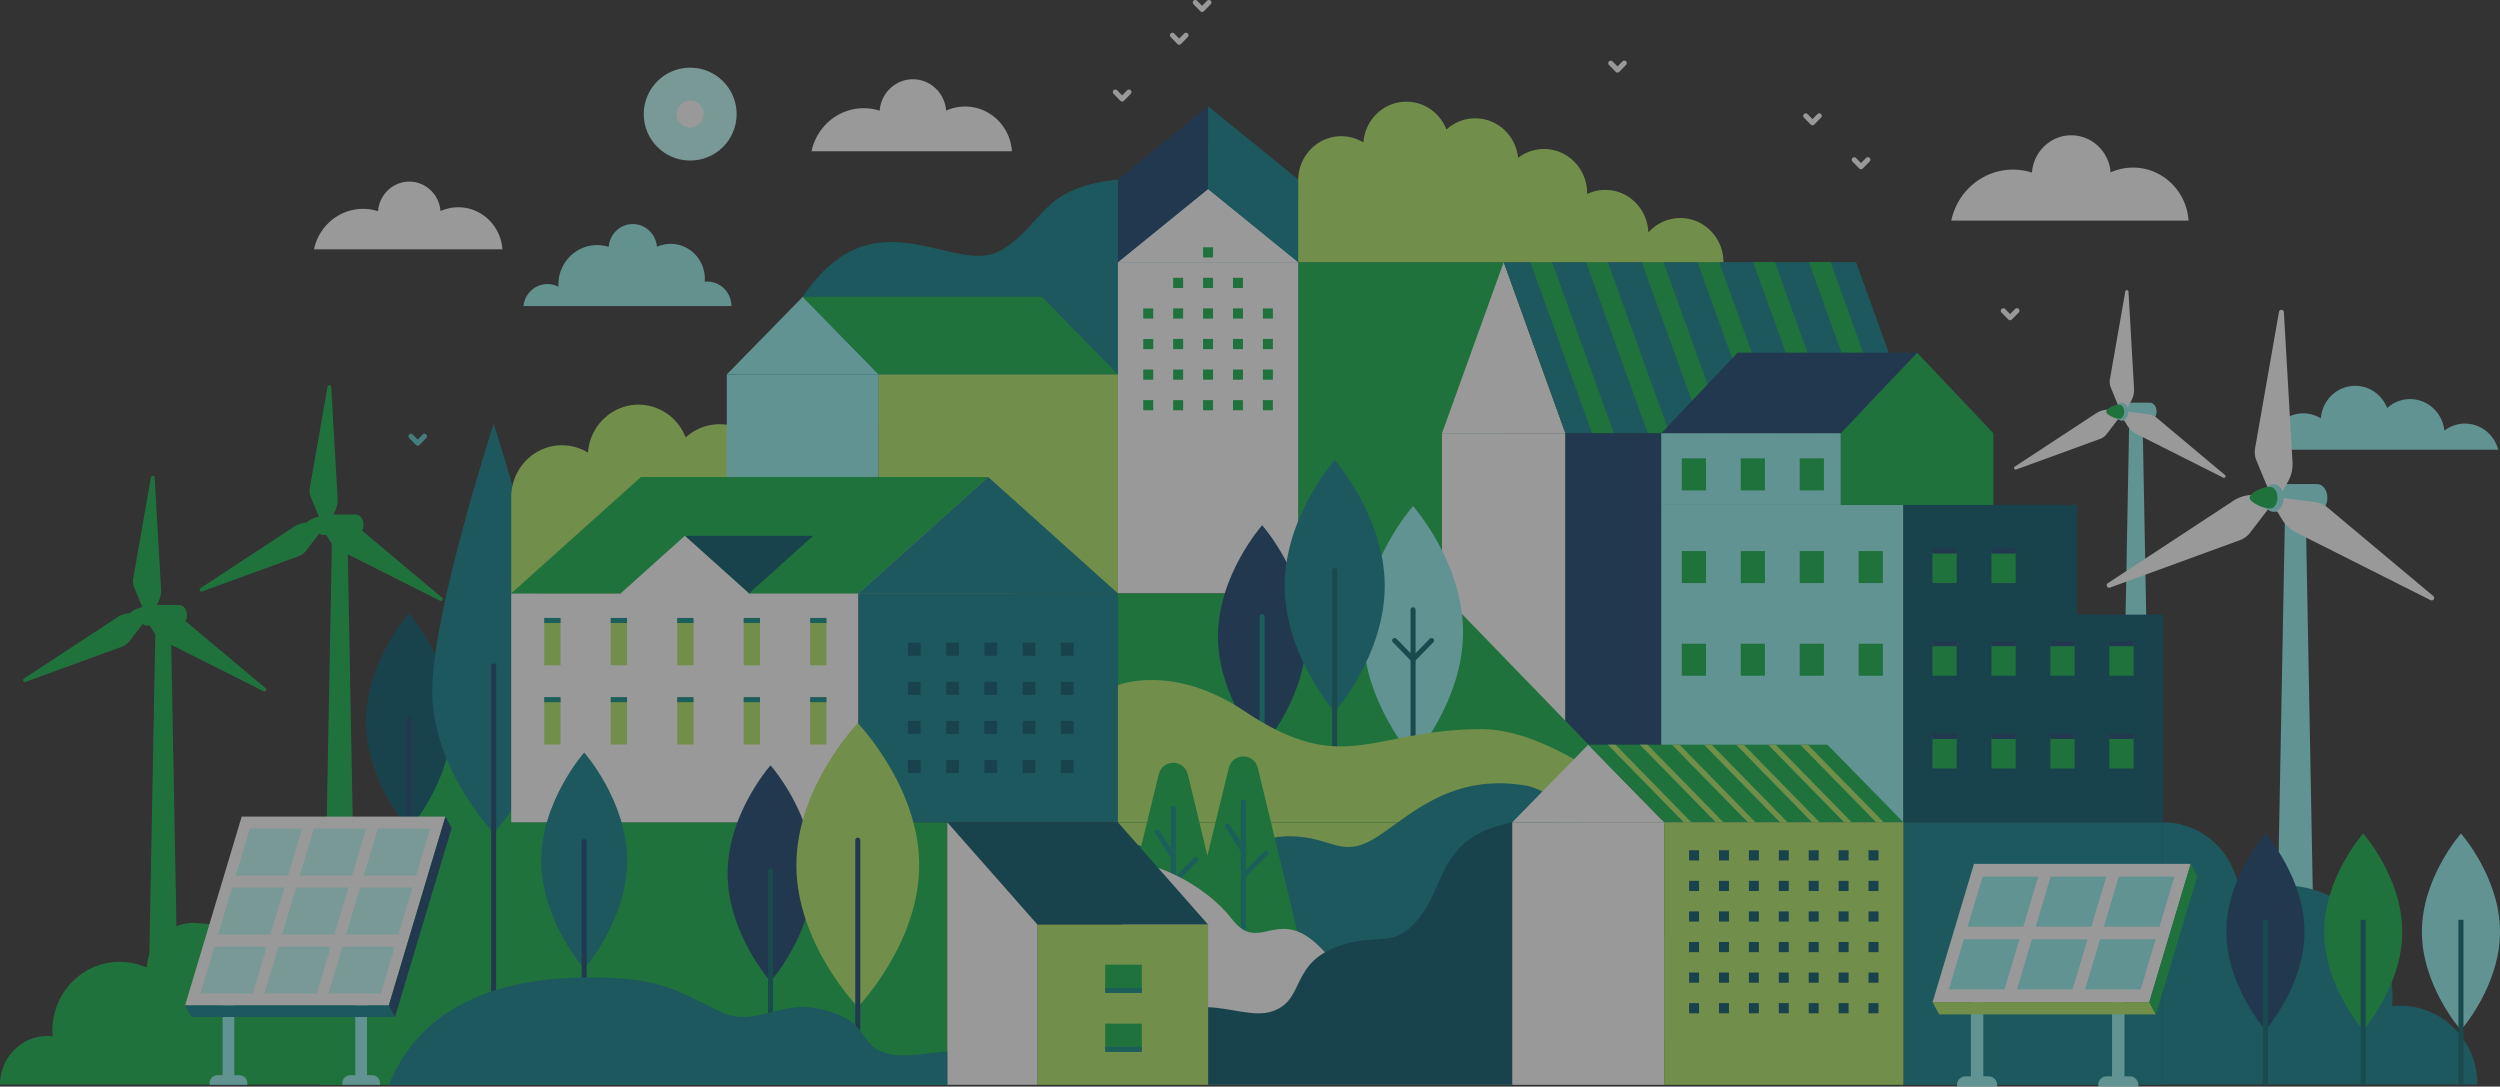 <svg width="849" height="369" fill="none" xmlns="http://www.w3.org/2000/svg">
    <rect width="100%" height="100%" fill="#333333" stroke="none"/>
    <g style="mix-blend-mode:luminosity" opacity=".5" clip-path="url(#a)">
        <path d="M55.411 207.881h-2.524l-2.622 140.756h10.293l-2.622-140.756H55.41Z" fill="#0DB248"/>
        <path d="M60.915 205.469H49.907c-1.416 0-2.565 1.554-2.565 3.472 0 1.917 1.15 3.473 2.565 3.473h11.008c1.418 0 2.566-1.554 2.566-3.473 0-1.919-1.148-3.472-2.566-3.472Z" fill="#0DB248"/>
        <path d="M44.404 208.212a8.762 8.762 0 0 0-4.574 1.432L8.121 230.456a.623.623 0 0 0 .554 1.105l32.775-11.963a5.622 5.622 0 0 0 2.71-2.104s5.283-6.804 5.42-7.158l-.372-2.252-4.804.128Zm19.026 3.09a5.624 5.624 0 0 0-3.178-1.294s-8.531-1.172-8.906-1.115l-1.758 1.448 2.51 4.105a8.759 8.759 0 0 0 3.528 3.249l33.882 17.054a.628.628 0 0 0 .79-.215.626.626 0 0 0-.105-.811L63.43 211.302Z" fill="#0DB248"/>
        <path d="M52.512 162.127a.622.622 0 0 0-1.233-.072l-6.027 34.368a5.644 5.644 0 0 0 .467 3.4s3.25 7.973 3.489 8.271l2.138.804 2.294-4.223a8.744 8.744 0 0 0 1.044-4.676l-2.172-37.872Z" fill="#0DB248"/>
        <path d="M49.907 212.412c1.417 0 2.566-1.554 2.566-3.471 0-1.918-1.149-3.472-2.566-3.472-1.417 0-2.565 1.554-2.565 3.472 0 1.917 1.148 3.471 2.565 3.471Z" fill="#0DB248"/>
        <path d="M49.907 207.625c-.537 0-.971.588-.971 1.315s.434 1.317.971 1.317c.537 0 .973-.59.973-1.317s-.438-1.315-.973-1.315Z" fill="#0DB248"/>
        <path d="M49.075 206.225h-.657c-.855 0-4.561 1.306-4.546 2.716.016 1.303 3.794 2.717 4.546 2.717h.657c1 0 1.813-1.216 1.813-2.717 0-1.502-.82-2.716-1.813-2.716Zm66.297-29.129h-2.524l-2.622 140.756h10.293l-2.624-140.756h-2.523Z" fill="#0DB248"/>
        <path d="M120.876 174.742h-11.008c-1.416 0-2.565 1.557-2.565 3.474 0 1.917 1.149 3.472 2.565 3.472h11.008c1.418 0 2.566-1.555 2.566-3.472s-1.148-3.474-2.566-3.474Z" fill="#0DB248"/>
        <path d="M104.365 177.49a8.73 8.73 0 0 0-4.574 1.431l-31.709 20.814a.626.626 0 0 0-.212.798.62.62 0 0 0 .766.307l32.777-11.963a5.63 5.63 0 0 0 2.711-2.104s5.279-6.802 5.418-7.156l-.371-2.254-4.806.127Z" fill="#0DB248"/>
        <path d="M123.391 180.578a5.63 5.63 0 0 0-3.178-1.297s-8.532-1.169-8.906-1.113l-1.767 1.449 2.511 4.104a8.76 8.76 0 0 0 3.527 3.25l33.883 17.051a.624.624 0 0 0 .684-1.026l-26.754-22.418Z" fill="#0DB248"/>
        <path d="M112.474 131.404a.624.624 0 0 0-1.235-.072l-6.026 34.363a5.628 5.628 0 0 0 .467 3.4s3.25 7.973 3.489 8.269l2.138.806 2.294-4.223a8.75 8.75 0 0 0 1.045-4.678l-2.172-37.865Z" fill="#0DB248"/>
        <path d="M109.868 181.688c1.417 0 2.566-1.555 2.566-3.472s-1.149-3.472-2.566-3.472c-1.417 0-2.565 1.555-2.565 3.472s1.148 3.472 2.565 3.472Z" fill="#0DB248"/>
        <path d="M109.869 179.531c.536 0 .971-.589.971-1.315 0-.727-.435-1.316-.971-1.316-.537 0-.972.589-.972 1.316 0 .726.435 1.315.972 1.315Z" fill="#0DB248"/>
        <path d="M109.029 175.498h-.657c-.855 0-4.561 1.307-4.546 2.718.016 1.301 3.794 2.716 4.546 2.716h.657c1.001 0 1.813-1.216 1.813-2.716 0-1.5-.812-2.718-1.813-2.718Z" fill="#0DB248"/>
        <path d="M725.351 138.785h-2.196l-2.282 122.456h8.956l-2.282-122.456h-2.196Z" fill="#8EF4EF"/>
        <path d="M730.141 136.746h-9.578c-1.233 0-2.223 1.353-2.223 3.02 0 1.668.999 3.022 2.223 3.022h9.578c1.232 0 2.224-1.352 2.224-3.022 0-1.669-.992-3.02-2.224-3.02Z" fill="#8EF4EF"/>
        <path d="M715.775 139.127a7.607 7.607 0 0 0-3.979 1.247l-27.589 18.108a.545.545 0 0 0-.187.696.544.544 0 0 0 .67.267l28.516-10.399a4.897 4.897 0 0 0 2.358-1.831s4.594-5.918 4.714-6.226l-.323-1.96-4.18.098Z" fill="#fff"/>
        <path d="M732.328 141.824a4.887 4.887 0 0 0-2.764-1.127s-7.424-1.027-7.75-.97l-1.54 1.26 2.185 3.565a7.609 7.609 0 0 0 3.068 2.823l29.482 14.842a.542.542 0 0 0 .592-.9l-23.273-19.493Zm-9.498-42.786a.542.542 0 0 0-1.075-.061l-5.242 29.891a4.901 4.901 0 0 0 .405 2.957s2.829 6.938 3.036 7.196l1.86.7 1.996-3.674a7.632 7.632 0 0 0 .91-4.068l-1.89-32.94Z" fill="#fff"/>
        <path d="M720.562 142.788c1.233 0 2.232-1.353 2.232-3.022 0-1.669-.999-3.022-2.232-3.022s-2.232 1.353-2.232 3.022c0 1.669.999 3.022 2.232 3.022Z" fill="#8EF4EF"/>
        <path d="M720.563 138.623c-.467 0-.846.513-.846 1.144 0 .631.379 1.146.846 1.146.467 0 .845-.513.845-1.146 0-.633-.378-1.144-.845-1.144Z" fill="#E7E5E5"/>
        <path d="M719.797 137.453h-.572c-.747 0-3.966 1.144-3.951 2.372.016 1.132 3.307 2.357 3.96 2.355h.573c.871 0 1.574-1.062 1.572-2.367-.002-1.305-.712-2.362-1.582-2.36Zm-534.913 103.33-39.828 1.789-6.073 36.686-30.415 89.145h213.13v-89.145h-148.09l11.276-38.475Z" fill="#0DB248"/>
        <path d="M240.183 95.63c-.291 0-.582.017-.871.048.027-.328.05-.657.05-.992 0-6.555-5.2-11.87-11.614-11.87a11.362 11.362 0 0 0-4.657 1.001c-.342-4.321-3.873-7.723-8.19-7.723-4.317 0-7.867 3.42-8.189 7.756a12.876 12.876 0 0 0-3.934-.614c-7.264 0-13.154 6.02-13.154 13.444 0 .242.023.476.035.715a8.034 8.034 0 0 0-3.735-.925c-4.228 0-7.709 3.265-8.167 7.462h70.639c-.05-4.594-3.705-8.302-8.213-8.302Z" fill="#92EFEA"/>
        <path d="M124.289 244.995c0 20.268 14.581 36.699 14.581 36.699s14.581-16.431 14.581-36.699c0-20.269-14.581-36.708-14.581-36.708s-14.581 16.431-14.581 36.708Z" fill="#005366"/>
        <path d="M138.87 243.311a.858.858 0 0 0-.855.855v62.502a.858.858 0 0 0 .855.855.858.858 0 0 0 .855-.855v-62.499a.86.86 0 0 0-.527-.793.86.86 0 0 0-.328-.065Z" fill="#123E6B"/>
        <path d="M146.793 234.633c0 26.622 20.851 48.204 20.851 48.204s20.852-21.582 20.852-48.204c0-26.623-20.852-90.69-20.852-90.69s-20.851 64.067-20.851 90.69Z" fill="#067E87"/>
        <path d="M167.643 225.293a.854.854 0 0 0-.855.855V346.17a.853.853 0 0 0 .855.856.857.857 0 0 0 .855-.856V226.152a.842.842 0 0 0-.249-.607.862.862 0 0 0-.606-.252Z" fill="#123E6B"/>
        <path d="M410.787 49.662c-13.08 5.346-18.409 9.935-31.129 11.288-26.758 2.844-24.787 15.177-39.654 24.02-15.726 9.358-43.04-20.547-67.39 15.836-6.106 9.126-.4 10.168 1.683 10.211 1.054-.108.782.015 0 0-.947.097-2.964.383-6.643 1.13-18.689 3.79-20.836 25.127-20.836 25.127l194.049 26.996V65.868s-18.756-20.838-30.08-16.206Z" fill="#067E87"/>
        <path d="M274.293 111.013c.782.016 1.054-.107 0 0Z" fill="#067E87"/>
        <path d="M326.268 183.899a17.02 17.02 0 0 0-12.77 5.815c-.298-9.464-7.878-17.049-17.212-17.049a16.84 16.84 0 0 0-7.264 1.657c0-.127.019-.252.019-.38 0-9.731-7.719-17.616-17.239-17.616a16.908 16.908 0 0 0-10.336 3.541c-.891-8.875-8.228-15.798-17.148-15.798a16.947 16.947 0 0 0-11.46 4.489c-2.531-6.516-8.742-11.13-16.018-11.13-9.08 0-16.503 7.183-17.174 16.283a16.862 16.862 0 0 0-8.81-2.495c-9.522 0-17.239 7.89-17.239 17.616v32.687h169.897c-.007-9.732-7.724-17.62-17.246-17.62Z" fill="#B2EA63"/>
        <path d="M734.436 279.258h-88.04v89.145h88.04v-89.145Z" fill="#067E87"/>
        <path d="M410.284 368.403H513.56v-89.145H379.65l30.634 89.145Z" fill="#B2EA63"/>
        <path d="M440.867 201.52h48.839l20.957 3.091V89.021h-69.796V201.52Z" fill="#0DB248"/>
        <path d="M489.705 147.132h41.915l-20.957-58.11-20.958 58.11Z" fill="#fff"/>
        <path d="m510.662 89.022 20.958 58.11h119.652l-20.958-58.11H510.662Z" fill="#067E87"/>
        <path d="m519.725 89.022 20.957 58.11h7.362l-20.956-58.11h-7.363Zm94.576 0 20.955 58.11h7.364l-20.958-58.11h-7.361Zm-75.661 0 20.957 58.11h7.361l-20.957-58.11h-7.361Zm18.915 0 20.957 58.11h7.362l-20.958-58.11h-7.361Zm18.915 0 20.957 58.11h7.362l-20.958-58.11h-7.361Zm18.915 0 20.956 58.11h7.363l-20.958-58.11h-7.361Z" fill="#0DB248"/>
        <path d="M531.618 147.131h-41.913v114.956h41.913V147.131Z" fill="#fff"/>
        <path d="M651.272 147.131H531.62v114.956h119.652V147.131Z" fill="#123E6B"/>
        <path d="M246.814 127.168h51.593l-25.796-26.365-25.797 26.365Z" fill="#8EF4EF"/>
        <path d="m272.61 100.803 25.796 26.365h81.244l-25.796-26.365H272.61Z" fill="#0DB248"/>
        <path d="M298.407 127.168h-51.593v74.351h51.593v-74.351Z" fill="#8EF4EF"/>
        <path d="M379.65 127.168h-81.244v74.351h81.244v-74.351Z" fill="#B2EA63"/>
        <path d="M646.396 171.48h-82.232v107.777h82.232V171.48Z" fill="#8EF4EF"/>
        <path d="M705.412 171.48h-59.016v107.777h59.016V171.48Z" fill="#005366"/>
        <path d="M734.436 208.725H701.54v70.533h32.896v-70.533Z" fill="#005366"/>
        <path d="M676.952 147.131h-51.839v24.349h51.839v-24.349Zm-51.839 0h51.839l-25.919-27.36-25.92 27.36Z" fill="#0DB248"/>
        <path d="M564.164 147.131h60.95l25.919-27.36h-60.95l-25.919 27.36Z" fill="#123E6B"/>
        <path d="M625.114 147.131h-60.95v24.349h60.95v-24.349Z" fill="#8EF4EF"/>
        <path d="M579.36 155.658h-8.223v10.878h8.223v-10.878Zm20.022 0h-8.224v10.878h8.224v-10.878Zm20.02 0h-8.223v10.878h8.223v-10.878Zm-40.042 31.481h-8.223v10.877h8.223v-10.877Zm20.022 0h-8.224v10.877h8.224v-10.877Zm20.02 0h-8.223v10.877h8.223v-10.877Zm20.021 0h-8.224v10.877h8.224v-10.877Zm-60.063 31.474h-8.223v10.878h8.223v-10.878Zm20.022 0h-8.224v10.878h8.224v-10.878Zm20.02 0h-8.223v10.878h8.223v-10.878Zm20.021 0h-8.224v10.878h8.224v-10.878Zm25.075-31.474h-8.224v10.877h8.224v-10.877Zm20.02 0h-8.223v10.877h8.223v-10.877Zm-20.02 31.474h-8.224v10.878h8.224v-10.878Zm20.02 0h-8.223v10.878h8.223v-10.878Zm20.021 0h-8.224v10.878h8.224v-10.878Zm20.021 0h-8.223v10.878h8.223v-10.878Zm-60.062 31.477h-8.224v10.877h8.224V250.09Zm20.02 0h-8.223v10.877h8.223V250.09Zm20.021 0h-8.224v10.877h8.224V250.09Zm20.021 0h-8.223v10.877h8.223V250.09Z" fill="#0DB248"/>
        <path d="M664.497 186.279h-8.224v1.717h8.224v-1.717Zm20.021 0h-8.223v1.717h8.223v-1.717Zm-20.021 31.475h-8.224v1.717h8.224v-1.717Zm20.021 0h-8.223v1.717h8.223v-1.717Zm20.021 0h-8.224v1.717h8.224v-1.717Zm20.021 0h-8.223v1.717h8.223v-1.717Zm-60.063 31.476h-8.224v1.718h8.224v-1.718Zm20.021 0h-8.223v1.718h8.223v-1.718Zm20.021 0h-8.224v1.718h8.224v-1.718Zm20.021 0h-8.223v1.718h8.223v-1.718Z" fill="#123E6B"/>
        <path d="M291.527 201.52h-117.92v77.739h117.92V201.52Z" fill="#fff"/>
        <path d="M379.65 201.52h-88.121v77.739h88.121V201.52Z" fill="#067E87"/>
        <path d="M173.607 201.519h117.92l44.061-39.539H217.669l-44.062 39.539Z" fill="#0DB248"/>
        <path d="M291.527 201.519h88.123l-44.061-39.539-44.062 39.539Z" fill="#067E87"/>
        <path d="m254.367 201.519 21.799-19.562h-43.598l21.799 19.562Z" fill="#005366"/>
        <path d="m210.77 201.519 23.889 12.384 19.708-12.384-21.799-19.562-21.798 19.562Z" fill="#fff"/>
        <path d="M312.652 218.266h-4.329v4.424h4.329v-4.424Zm0 13.271h-4.329v4.425h4.329v-4.425Zm0 13.275h-4.329v4.425h4.329v-4.425Zm0 13.276h-4.329v4.424h4.329v-4.424Zm12.989-39.822h-4.329v4.424h4.329v-4.424Zm0 13.271h-4.329v4.425h4.329v-4.425Zm0 13.275h-4.329v4.425h4.329v-4.425Zm0 13.276h-4.329v4.424h4.329v-4.424Zm12.989-39.822h-4.329v4.424h4.329v-4.424Zm0 13.271h-4.329v4.425h4.329v-4.425Zm0 13.275h-4.329v4.425h4.329v-4.425Zm0 13.276h-4.329v4.424h4.329v-4.424Zm12.989-39.822h-4.329v4.424h4.329v-4.424Zm0 13.271h-4.329v4.425h4.329v-4.425Zm0 13.275h-4.329v4.425h4.329v-4.425Zm0 13.276h-4.329v4.424h4.329v-4.424Zm12.988-39.822h-4.329v4.424h4.329v-4.424Zm0 13.271h-4.329v4.425h4.329v-4.425Zm0 13.275h-4.329v4.425h4.329v-4.425Zm0 13.276h-4.329v4.424h4.329v-4.424Z" fill="#005366"/>
        <path d="M190.364 210.709h-5.54v15.221h5.54v-15.221Zm22.576 0h-5.54v15.221h5.54v-15.221Zm22.575 0h-5.539v15.221h5.539v-15.221Zm22.578 0h-5.54v15.221h5.54v-15.221Zm22.576 0h-5.54v15.221h5.54v-15.221Zm-90.305 26.893h-5.54v15.221h5.54v-15.221Zm22.576 0h-5.54v15.221h5.54v-15.221Zm22.575 0h-5.539v15.221h5.539v-15.221Zm22.578 0h-5.54v15.221h5.54v-15.221Zm22.576 0h-5.54v15.221h5.54v-15.221Z" fill="#B2EA63"/>
        <path d="M190.364 209.852h-5.54v1.717h5.54v-1.717Zm22.576 0h-5.54v1.717h5.54v-1.717Zm22.575 0h-5.539v1.717h5.539v-1.717Zm22.578 0h-5.54v1.717h5.54v-1.717Zm22.576 0h-5.54v1.717h5.54v-1.717Zm-90.305 26.89h-5.54v1.717h5.54v-1.717Zm22.576 0h-5.54v1.717h5.54v-1.717Zm22.575 0h-5.539v1.717h5.539v-1.717Zm22.578 0h-5.54v1.717h5.54v-1.717Zm22.576 0h-5.54v1.717h5.54v-1.717Z" fill="#048982"/>
        <path d="M379.65 89.02h61.217L410.26 64.17l-30.61 24.85Z" fill="#fff"/>
        <path d="m410.26 64.17 30.607 24.85V60.949l-30.607-24.85V64.17Z" fill="#067E87"/>
        <path d="m379.65 89.02 30.61-24.85V36.098l-30.61 24.85v28.073Z" fill="#123E6B"/>
        <path d="M440.867 89.022H379.65V201.52h61.217V89.021Z" fill="#fff"/>
        <path d="M391.637 104.734h-3.387v3.46h3.387v-3.46Zm0 10.381h-3.387v3.46h3.387v-3.46Zm0 10.383h-3.387v3.46h3.387v-3.46Zm10.158-31.145h-3.387v3.46h3.387v-3.46Zm0 10.381h-3.387v3.46h3.387v-3.46Zm0 10.381h-3.387v3.46h3.387v-3.46Zm0 10.383h-3.387v3.46h3.387v-3.46Zm10.157-41.529h-3.387v3.46h3.387v-3.46Zm0 10.384h-3.387v3.46h3.387v-3.46Zm0 10.381h-3.387v3.46h3.387v-3.46Zm0 10.381h-3.387v3.46h3.387v-3.46Zm0 10.383h-3.387v3.46h3.387v-3.46Zm10.158-31.145h-3.386v3.46h3.386v-3.46Zm0 10.381h-3.386v3.46h3.386v-3.46Zm0 10.381h-3.386v3.46h3.386v-3.46Zm0 10.383h-3.386v3.46h3.386v-3.46Zm10.158-20.764h-3.387v3.46h3.387v-3.46Zm0 10.381h-3.387v3.46h3.387v-3.46Zm0 10.383h-3.387v3.46h3.387v-3.46Zm-40.631 10.383h-3.387v3.46h3.387v-3.46Zm10.158 0h-3.387v3.46h3.387v-3.46Zm10.157 0h-3.387v3.46h3.387v-3.46Zm10.158 0h-3.386v3.46h3.386v-3.46Zm10.158 0h-3.387v3.46h3.387v-3.46ZM379.65 201.52v77.739h185.364l-75.308-77.739H379.65Z" fill="#0DB248"/>
        <path d="M462.892 214.62c0 23.614 16.986 42.757 16.986 42.757s16.987-19.141 16.987-42.757c0-23.615-16.987-42.757-16.987-42.757s-16.986 19.145-16.986 42.757Z" fill="#8EF4EF"/>
        <path d="M479.877 206.24a.853.853 0 0 0-.856.855v56.724a.856.856 0 0 0 1.711 0v-56.72a.856.856 0 0 0-.855-.859Z" fill="#006168"/>
        <path d="m485.529 216.917-5.645 5.774-5.644-5.774a.853.853 0 0 0-1.402.261.852.852 0 0 0-.008.656c.042.104.103.2.182.28l6.263 6.404a.873.873 0 0 0 .614.26.852.852 0 0 0 .614-.26l6.266-6.404a.867.867 0 0 0 .243-.609.852.852 0 0 0-.539-.786.862.862 0 0 0-.932.198h-.012Z" fill="#006168"/>
        <path d="M413.62 216.138c0 20.856 15.005 37.764 15.005 37.764s15.006-16.908 15.006-37.764c0-20.857-15.006-37.767-15.006-37.767s-15.005 16.908-15.005 37.767Z" fill="#123E6B"/>
        <path d="M436.274 198.987c0 23.613 16.986 42.758 16.986 42.758s16.988-19.142 16.988-42.758c0-23.615-16.988-42.757-16.988-42.757s-16.986 19.156-16.986 42.757Z" fill="#067E87"/>
        <path d="M453.26 192.926a.855.855 0 0 0-.855.855v71.772a.855.855 0 1 0 1.711 0v-71.769a.86.86 0 0 0-.856-.858Z" fill="#006168"/>
        <path d="M428.626 208.553a.856.856 0 0 0-.855.855v54.985a.856.856 0 1 0 1.71 0V209.42a.854.854 0 0 0-.855-.867Z" fill="#048982"/>
        <path d="M422.68 241.536c-24.629-16.495-43.03-8.833-43.03-8.833v46.555h184.514s-34.449-31.64-60.784-31.64c-37.464-.003-46.801 16.619-80.7-6.082Z" fill="#B2EA63"/>
        <path d="M517.821 266.714c-24.491-3.934-38.02 9.365-49.577 17.103-11.843 7.93-14.901 1.258-27.505.289-20.768-1.598-18.536 14.072-31.94 12.806-11.962-1.129-25.772-22.461-41.904-.727l14.025 16.693 161.26 37.185 43.607 5.209s-41.099-84.243-67.966-88.558Z" fill="#067E87"/>
        <path d="m393.502 262.993-14.57 59.721 39.929 4.341-15.469-64.05c-1.276-5.271-8.605-5.28-9.89-.012Z" fill="#0DB248"/>
        <path d="M398.469 273.67a.855.855 0 0 0-.855.855v37.751a.855.855 0 1 0 1.711 0v-37.748a.844.844 0 0 0-.25-.606.858.858 0 0 0-.606-.252Z" fill="#048982"/>
        <path d="m405.487 291.293-6.157 6.295v-6.451a.847.847 0 0 0-.134-.458l-5.418-8.551a.85.85 0 0 0-.537-.379.85.85 0 0 0-.89.344.86.86 0 0 0-.023.953l5.285 8.346v8.307a.854.854 0 0 0 1.472.6l7.632-7.8a.856.856 0 0 0-.625-1.456.858.858 0 0 0-.603.259l-.002-.009Z" fill="#048982"/>
        <path d="m417.287 260.823-14.571 59.721 39.919 4.341-15.469-64.05c-1.266-5.271-8.593-5.28-9.879-.012Z" fill="#0DB248"/>
        <path d="M422.255 271.504a.856.856 0 0 0-.856.855v54.264a.853.853 0 0 0 1.46.604.85.85 0 0 0 .251-.604v-54.264a.855.855 0 0 0-.855-.855Z" fill="#048982"/>
        <path d="m429.272 289.12-6.157 6.297v-6.451a.862.862 0 0 0-.132-.458l-5.418-8.552a.86.86 0 0 0-1.452.919l5.285 8.346v8.307a.855.855 0 0 0 1.034.841.857.857 0 0 0 .438-.241l7.632-7.8a.861.861 0 0 0-.015-1.213.856.856 0 0 0-1.213.015l-.002-.01Z" fill="#048982"/>
        <path d="M479.877 347.46c-15.291 2.894-25.74-25.63-38.792-30.966-9.92-4.052-15.008 5.787-22.936-4.63-7.928-10.418-28.316-22.576-42.192-18.233l16.991 68.005 116.378-4.053-4.814-15.615s-9.344 2.598-24.635 5.492Z" fill="#fff"/>
        <path d="M513.562 279.259c-24.339 4.821-22.562 20.149-30.852 31.447-8.496 11.575-13.593 6.365-25.767 9.839-20.06 5.721-12.743 19.68-25.769 23.152-11.631 3.099-31.714-12.155-39.642 13.891l18.751 10.816h109.833l19.242-44.565 7.012-27.267s-6.109-22.601-32.808-17.313Zm-191.864-.001 30.633 34.751h57.952l-30.633-34.751h-57.952Z" fill="#005366"/>
        <path d="M410.283 314.01h-57.951v54.395h57.951V314.01Z" fill="#B2EA63"/>
        <path d="M352.331 314.01h-30.633v54.395h30.633V314.01Zm-30.633-.001h30.633l-30.633-34.751v34.751Z" fill="#fff"/>
        <path d="M387.777 327.6h-12.459v8.744h12.459V327.6Zm0 20.031h-12.459v8.744h12.459v-8.744Z" fill="#0DB248"/>
        <path d="M387.777 335.486h-12.459v1.717h12.459v-1.717Zm0 20.03h-12.459v1.717h12.459v-1.717Z" fill="#048982"/>
        <path d="M513.561 279.258h51.593l-25.797-26.365-25.796 26.365Z" fill="#fff"/>
        <path d="m539.355 252.893 25.798 26.365h81.242l-25.796-26.365h-81.244Z" fill="#0DB248"/>
        <path d="M565.153 279.258h-51.592v89.145h51.592v-89.145Z" fill="#fff"/>
        <path d="M646.398 279.258h-81.244v89.145h81.244v-89.145Z" fill="#B2EA63"/>
        <path d="M576.995 288.748h-3.387v3.46h3.387v-3.46Zm0 10.383h-3.387v3.46h3.387v-3.46Zm0 10.381h-3.387v3.46h3.387v-3.46Zm0 10.383h-3.387v3.459h3.387v-3.459Zm0 10.38h-3.387v3.46h3.387v-3.46Zm10.158-41.527h-3.386v3.46h3.386v-3.46Zm0 10.383h-3.386v3.46h3.386v-3.46Zm0 10.381h-3.386v3.46h3.386v-3.46Zm0 10.383h-3.386v3.459h3.386v-3.459Zm0 10.38h-3.386v3.46h3.386v-3.46Zm10.158-41.527h-3.386v3.46h3.386v-3.46Zm0 10.383h-3.386v3.46h3.386v-3.46Zm0 10.381h-3.386v3.46h3.386v-3.46Zm0 10.383h-3.386v3.459h3.386v-3.459Zm0 10.38h-3.386v3.46h3.386v-3.46Zm10.158-41.527h-3.387v3.46h3.387v-3.46Zm0 10.383h-3.387v3.46h3.387v-3.46Zm0 10.381h-3.387v3.46h3.387v-3.46Zm0 10.383h-3.387v3.459h3.387v-3.459Zm0 10.38h-3.387v3.46h3.387v-3.46Zm10.158-41.527h-3.387v3.46h3.387v-3.46Zm0 10.383h-3.387v3.46h3.387v-3.46Zm0 10.381h-3.387v3.46h3.387v-3.46Zm0 10.383h-3.387v3.459h3.387v-3.459Zm0 10.38h-3.387v3.46h3.387v-3.46Zm10.156-41.527h-3.387v3.46h3.387v-3.46Zm0 10.383h-3.387v3.46h3.387v-3.46Zm0 10.381h-3.387v3.46h3.387v-3.46Zm0 10.383h-3.387v3.459h3.387v-3.459Zm0 10.38h-3.387v3.46h3.387v-3.46Zm10.158-41.527h-3.386v3.46h3.386v-3.46Zm0 10.383h-3.386v3.46h3.386v-3.46Zm0 10.381h-3.386v3.46h3.386v-3.46Zm0 10.383h-3.386v3.459h3.386v-3.459Zm0 10.38h-3.386v3.46h3.386v-3.46Zm-60.946 10.381h-3.387v3.46h3.387v-3.46Zm10.158 0h-3.386v3.46h3.386v-3.46Zm10.158 0h-3.386v3.46h3.386v-3.46Zm10.158 0h-3.387v3.46h3.387v-3.46Zm10.158 0h-3.387v3.46h3.387v-3.46Zm10.156 0h-3.387v3.46h3.387v-3.46Zm10.158 0h-3.386v3.46h3.386v-3.46Z" fill="#005366"/>
        <path d="m611.363 252.893 25.798 26.365h2.576l-25.798-26.365h-2.576Zm-10.891 0 25.797 26.365h2.576l-25.796-26.365h-2.577Zm-10.891 0 25.796 26.365h2.576l-25.796-26.365h-2.576Zm-10.891 0 25.797 26.365h2.577l-25.798-26.365h-2.576Zm-10.892 0 25.796 26.365h2.578l-25.797-26.365h-2.577Zm-10.892 0 25.798 26.365h2.576l-25.796-26.365h-2.578Zm-10.889 0 25.796 26.365h2.577l-25.798-26.365h-2.575Z" fill="#B2EA63"/>
        <path d="M183.806 292.273c0 20.278 14.586 36.696 14.586 36.696s14.581-16.43 14.581-36.699-14.581-36.696-14.581-36.696-14.586 16.431-14.586 36.699Z" fill="#067E87"/>
        <path d="M198.391 284.955a.852.852 0 0 0-.604.251.85.85 0 0 0-.251.604v48.69a.853.853 0 0 0 .855.855.856.856 0 0 0 .856-.855v-48.686a.865.865 0 0 0-.25-.607.844.844 0 0 0-.278-.186.84.84 0 0 0-.328-.066Zm48.7 11.658c0 20.269 14.581 36.699 14.581 36.699s14.581-16.43 14.581-36.699c0-20.268-14.578-36.699-14.578-36.699s-14.584 16.431-14.584 36.699Z" fill="#123E6B"/>
        <path d="M261.676 294.934a.856.856 0 0 0-.856.855v48.69a.853.853 0 0 0 1.46.604.852.852 0 0 0 .251-.604v-48.682a.85.85 0 0 0-.248-.61.865.865 0 0 0-.278-.188.862.862 0 0 0-.329-.065Z" fill="#006168"/>
        <path d="M270.452 293.794c0 26.622 20.852 48.204 20.852 48.204s20.851-21.582 20.851-48.204-20.851-48.204-20.851-48.204-20.852 21.582-20.852 48.204Z" fill="#B2EA63"/>
        <path d="M291.303 284.451a.852.852 0 0 0-.604.251.852.852 0 0 0-.251.604v63.953a.855.855 0 1 0 1.711 0v-63.948a.86.86 0 0 0-.856-.86Z" fill="#123E6B"/>
        <path d="M302.962 358.123c-13.027-2.36-5.71-11.848-25.769-15.734-12.175-2.36-21.311 6.302-31.839 1.477-14.319-6.562-19.592-11.93-44.15-11.93-15.513 0-54.89 1.197-69.185 36.471h189.682v-11.305c-6.712.43-13.565 1.969-18.739 1.021Z" fill="#067E87"/>
        <path d="M570.626 74.043a14.463 14.463 0 0 0-10.854 4.94c-.253-8.037-6.698-14.49-14.63-14.49a14.315 14.315 0 0 0-6.175 1.409c0-.11.015-.214.015-.323 0-8.273-6.559-14.977-14.652-14.977a14.368 14.368 0 0 0-8.785 3.01c-.758-7.544-6.994-13.43-14.576-13.43a14.409 14.409 0 0 0-9.749 3.816c-2.15-5.537-7.43-9.46-13.615-9.46-7.717 0-14.025 6.101-14.598 13.84a14.325 14.325 0 0 0-7.488-2.119c-8.094 0-14.655 6.705-14.655 14.976v27.781h144.417c0-8.267-6.561-14.973-14.655-14.973Z" fill="#B2EA63"/>
        <path d="M837.111 143.851a11.456 11.456 0 0 0-7.012 2.403c-.606-6.022-5.583-10.72-11.631-10.72a11.503 11.503 0 0 0-7.782 3.046c-1.711-4.421-5.93-7.553-10.866-7.553-6.158 0-11.198 4.871-11.653 11.049a11.442 11.442 0 0 0-5.978-1.692c-6.459 0-11.696 5.352-11.696 11.955v.395h77.914c-1.333-5.112-5.882-8.883-11.296-8.883Z" fill="#8EF4EF"/>
        <path d="M234.388 54.521c8.712 0 15.774-7.062 15.774-15.772 0-8.711-7.062-15.772-15.774-15.772-8.711 0-15.773 7.061-15.773 15.772 0 8.71 7.062 15.772 15.773 15.772Z" fill="#C0FFFA"/>
        <path d="M234.389 43.343a4.596 4.596 0 1 0 0-9.192 4.596 4.596 0 0 0 0 9.192Zm316.6-22.506-1.686 1.724-1.687-1.724a.858.858 0 0 0-1.228 1.197l2.301 2.35a.851.851 0 0 0 1.228 0l2.3-2.352a.862.862 0 0 0 .174-.937.86.86 0 0 0-1.126-.45.856.856 0 0 0-.276.19v.002Zm66.212 17.899-1.687 1.723-1.686-1.724a.858.858 0 0 0-1.228 1.198l2.3 2.351a.866.866 0 0 0 .614.26.86.86 0 0 0 .614-.26l2.301-2.351a.856.856 0 0 0-.015-1.213.86.86 0 0 0-1.213.016Zm67.112 66.203-1.686 1.724-1.687-1.724a.855.855 0 0 0-1.212-.016.858.858 0 0 0-.016 1.213l2.301 2.351a.846.846 0 0 0 .614.26.865.865 0 0 0 .614-.26l2.3-2.351a.858.858 0 1 0-1.228-1.197ZM409.919.253l-1.687 1.724-1.686-1.724a.868.868 0 0 0-.603-.259.854.854 0 0 0-.799.52.858.858 0 0 0 .174.936l2.3 2.352a.854.854 0 0 0 1.228 0l2.301-2.352a.86.86 0 0 0-.016-1.212.857.857 0 0 0-1.212.015Zm-7.774 11.129-1.686 1.724-1.687-1.724a.853.853 0 0 0-.932-.198.855.855 0 0 0-.478 1.115.87.87 0 0 0 .182.28l2.301 2.352a.86.86 0 0 0 .614.26.853.853 0 0 0 .614-.26l2.3-2.352a.856.856 0 1 0-1.228-1.197Zm-19.373 19.285-1.687 1.724-1.688-1.724a.856.856 0 1 0-1.226 1.197l2.3 2.352a.852.852 0 0 0 .947.192.852.852 0 0 0 .281-.192L384 31.864a.86.86 0 0 0-.016-1.212.857.857 0 0 0-1.212.015Z" fill="#fff"/>
        <path d="m143.54 147.554-1.687 1.724-1.686-1.724a.858.858 0 0 0-1.228 1.197l2.3 2.352a.862.862 0 0 0 .948.192.858.858 0 0 0 .28-.192l2.301-2.352a.855.855 0 0 0-.016-1.213.858.858 0 0 0-1.212.016Z" fill="#57C5C6"/>
        <path d="M633.686 53.661 632 55.385l-1.687-1.724a.855.855 0 0 0-1.212-.015.857.857 0 0 0-.016 1.212l2.301 2.352a.851.851 0 0 0 1.228 0l2.3-2.352a.858.858 0 1 0-1.228-1.197ZM327.73 36.179c-2.213 0-4.4.47-6.418 1.378-.467-5.955-5.333-10.641-11.288-10.641-5.956 0-10.837 4.71-11.289 10.686a17.745 17.745 0 0 0-5.425-.847c-8.698 0-15.958 6.267-17.711 14.621h68.056c-.564-8.49-7.471-15.197-15.925-15.197Zm396.631 20.737a18.49 18.49 0 0 0-7.6 1.633c-.552-7.052-6.314-12.6-13.356-12.6s-12.828 5.576-13.358 12.656a21.012 21.012 0 0 0-6.423-1.002c-10.3 0-18.895 7.42-20.973 17.312h80.585c-.687-10.057-8.865-18-18.875-18ZM155.632 70.389c-2.081 0-4.138.441-6.035 1.296-.439-5.598-5.015-10.003-10.604-10.003-5.59 0-10.187 4.428-10.605 10.046a16.67 16.67 0 0 0-5.1-.795c-8.177 0-15.002 5.89-16.652 13.745h63.985c-.555-7.977-7.048-14.29-14.989-14.29Z" fill="#fff"/>
        <path d="M779.512 167.689h-3.4l-3.532 189.5h13.863l-3.532-189.5h-3.399Z" fill="#8EF4EF"/>
        <path d="M786.925 164.395H772.1c-1.909 0-3.455 2.093-3.455 4.677 0 2.584 1.539 4.676 3.455 4.676h14.825c1.909 0 3.455-2.093 3.455-4.676 0-2.582-1.546-4.677-3.455-4.677Z" fill="#8EF4EF"/>
        <path d="M764.687 168.092a11.785 11.785 0 0 0-6.158 1.93l-42.708 28.033c-.833.545-.188 1.83.748 1.488l44.139-16.118a7.573 7.573 0 0 0 3.652-2.834s7.11-9.162 7.298-9.637l-.503-3.036-6.468.174Zm25.624 4.161a7.559 7.559 0 0 0-4.276-1.746s-11.492-1.577-11.996-1.5l-2.378 1.951 3.38 5.519a11.778 11.778 0 0 0 4.751 4.368l45.629 22.968c.889.448 1.677-.753.915-1.393l-36.025-30.167Z" fill="#fff"/>
        <path d="M775.607 106.021c-.057-.994-1.49-1.078-1.663-.098l-8.115 46.282a7.57 7.57 0 0 0 .629 4.58s4.379 10.739 4.697 11.138l2.88 1.084 3.089-5.687a11.796 11.796 0 0 0 1.409-6.299l-2.926-51Z" fill="#fff"/>
        <path d="M772.1 164.395c-1.909 0-3.455 2.093-3.455 4.677 0 2.584 1.539 4.676 3.455 4.676 1.915 0 3.455-2.093 3.455-4.676 0-2.582-1.547-4.677-3.455-4.677Z" fill="#8EF4EF"/>
        <path d="M772.099 167.301c-.723 0-1.31.792-1.31 1.772s.587 1.771 1.31 1.771c.724 0 1.309-.793 1.309-1.771 0-.979-.585-1.772-1.309-1.772Z" fill="#E7E5E5"/>
        <path d="M770.989 165.359h-.886c-1.158 0-6.14 1.771-6.115 3.671.023 1.753 5.116 3.649 6.129 3.646h.886c1.348 0 2.437-1.642 2.432-3.663-.005-2.022-1.098-3.657-2.446-3.654Z" fill="#0DB248"/>
        <path d="M815.112 341.535c-.929.007-1.857.064-2.779.171.083-1.048.155-2.09.155-3.159 0-20.915-16.591-37.864-37.052-37.864a36.28 36.28 0 0 0-14.88 3.195c-1.081-13.79-12.281-24.642-26.135-24.642v89.07h106.915c.006-14.708-11.737-26.771-26.224-26.771Z" fill="#067E87"/>
        <path d="M49.8 328.616a22.341 22.341 0 0 0-9.165-1.969c-12.616 0-22.844 10.453-22.844 23.349 0 .658.044 1.307.096 1.953a15.788 15.788 0 0 0-1.71-.133c-8.932 0-16.174 7.426-16.174 16.49h118.6l33.992-47.811-86.689-7.089c-8.49 0-15.44 6.706-16.107 15.21Z" fill="#0DB248"/>
        <path d="M673.532 336.293h-4.223v31.141h4.223v-31.141Zm47.945 0h-4.223v31.141h4.223v-31.141Z" fill="#8EF4EF"/>
        <path d="M675.334 365.523h-7.827a2.909 2.909 0 0 0-2.898 2.898V369h13.622v-.579a2.888 2.888 0 0 0-.849-2.049 2.899 2.899 0 0 0-2.048-.849Zm47.946 0h-7.827a2.897 2.897 0 0 0-2.897 2.898V369h13.621v-.579a2.91 2.91 0 0 0-2.897-2.898Z" fill="#8EF4EF"/>
        <path d="M656.306 340.325h73.605l14.059-46.956h-73.605l-14.059 46.956Z" fill="#fff"/>
        <path d="M668.213 314.686h18.893l5.088-16.995h-18.893l-5.088 16.995Zm-6.381 21.319h18.891l5.09-16.997H666.92l-5.088 16.997Zm29.506-21.319h18.893l5.088-16.995h-18.893l-5.088 16.995Zm-6.382 21.319h18.893l5.089-16.997h-18.894l-5.088 16.997Zm29.507-21.319h18.893l5.088-16.995h-18.893l-5.088 16.995Zm-6.382 21.319h18.893l5.088-16.997h-18.893l-5.088 16.997Z" fill="#8EF4EF"/>
        <path d="m656.306 340.326 2.239 4.175h73.604l-2.239-4.175h-73.604Z" fill="#B2EA63"/>
        <path d="m729.91 340.325 2.239 4.175 14.059-46.958-2.238-4.173-14.06 46.956Z" fill="#0DB248"/>
        <path d="M756.078 316.436c0 18.436 13.261 33.38 13.261 33.38s13.262-14.944 13.262-33.38c0-18.435-13.262-33.377-13.262-33.377s-13.261 14.944-13.261 33.377Z" fill="#123E6B"/>
        <path d="M770.198 312.369h-1.718v56.034h1.718v-56.034Z" fill="#006168"/>
        <path d="M789.276 316.436c0 18.436 13.263 33.38 13.263 33.38s13.262-14.944 13.262-33.38c0-18.435-13.262-33.377-13.262-33.377s-13.263 14.944-13.263 33.377Z" fill="#0DB248"/>
        <path d="M803.396 312.369h-1.717v56.034h1.717v-56.034Z" fill="#006168"/>
        <path d="M822.477 316.436c0 18.436 13.262 33.38 13.262 33.38s13.262-14.944 13.262-33.38c0-18.435-13.262-33.377-13.262-33.377s-13.262 14.944-13.262 33.377Z" fill="#8EF4EF"/>
        <path d="M836.596 312.369h-1.717v56.034h1.717v-56.034Z" fill="#006168"/>
        <path d="M79.566 337.66h-3.97v29.273h3.97V337.66Zm45.068 0h-3.97v29.273h3.97V337.66Z" fill="#8EF4EF"/>
        <path d="M62.849 341.451h69.19l19.233-64.14H82.084l-19.235 64.14Z" fill="#fff"/>
        <path d="M80.06 297.349h17.76l4.784-15.976h-17.76l-4.784 15.976Zm-5.999 20.039h17.76l4.783-15.978H78.846l-4.785 15.978Zm27.736-20.039h17.761l4.784-15.976h-17.761l-4.784 15.976Zm-5.998 20.039h17.759l4.784-15.978h-17.759l-4.784 15.978Zm27.736-20.039h17.761l4.784-15.976h-17.761l-4.784 15.976Zm-5.999 20.039h17.759l4.784-15.978h-17.761l-4.782 15.978Zm-49.461 20.039h17.76l4.783-15.978H72.86l-4.784 15.978Zm21.738 0h17.758l4.784-15.978H94.597l-4.784 15.978Zm21.737 0h17.759l4.784-15.978h-17.759l-4.784 15.978Z" fill="#C0FFFA"/>
        <path d="m62.849 341.449 2.105 3.924h69.189l-2.104-3.924h-69.19Z" fill="#067E87"/>
        <path d="m132.039 341.451 2.104 3.924 19.233-64.141-2.104-3.923-19.233 64.14Z" fill="#123E6B"/>
        <path d="M81.26 365.137h-7.354a2.725 2.725 0 0 0-2.723 2.722v.544h12.8v-.544a2.723 2.723 0 0 0-2.723-2.722Zm45.07 0h-7.355a2.725 2.725 0 0 0-2.723 2.722v.544h12.804v-.544a2.721 2.721 0 0 0-2.726-2.722Z" fill="#8EF4EF"/>
    </g>
    <defs>
        <clipPath id="a">
            <path fill="#fff" d="M0 0h849v369H0z"/>
        </clipPath>
    </defs>
</svg>

